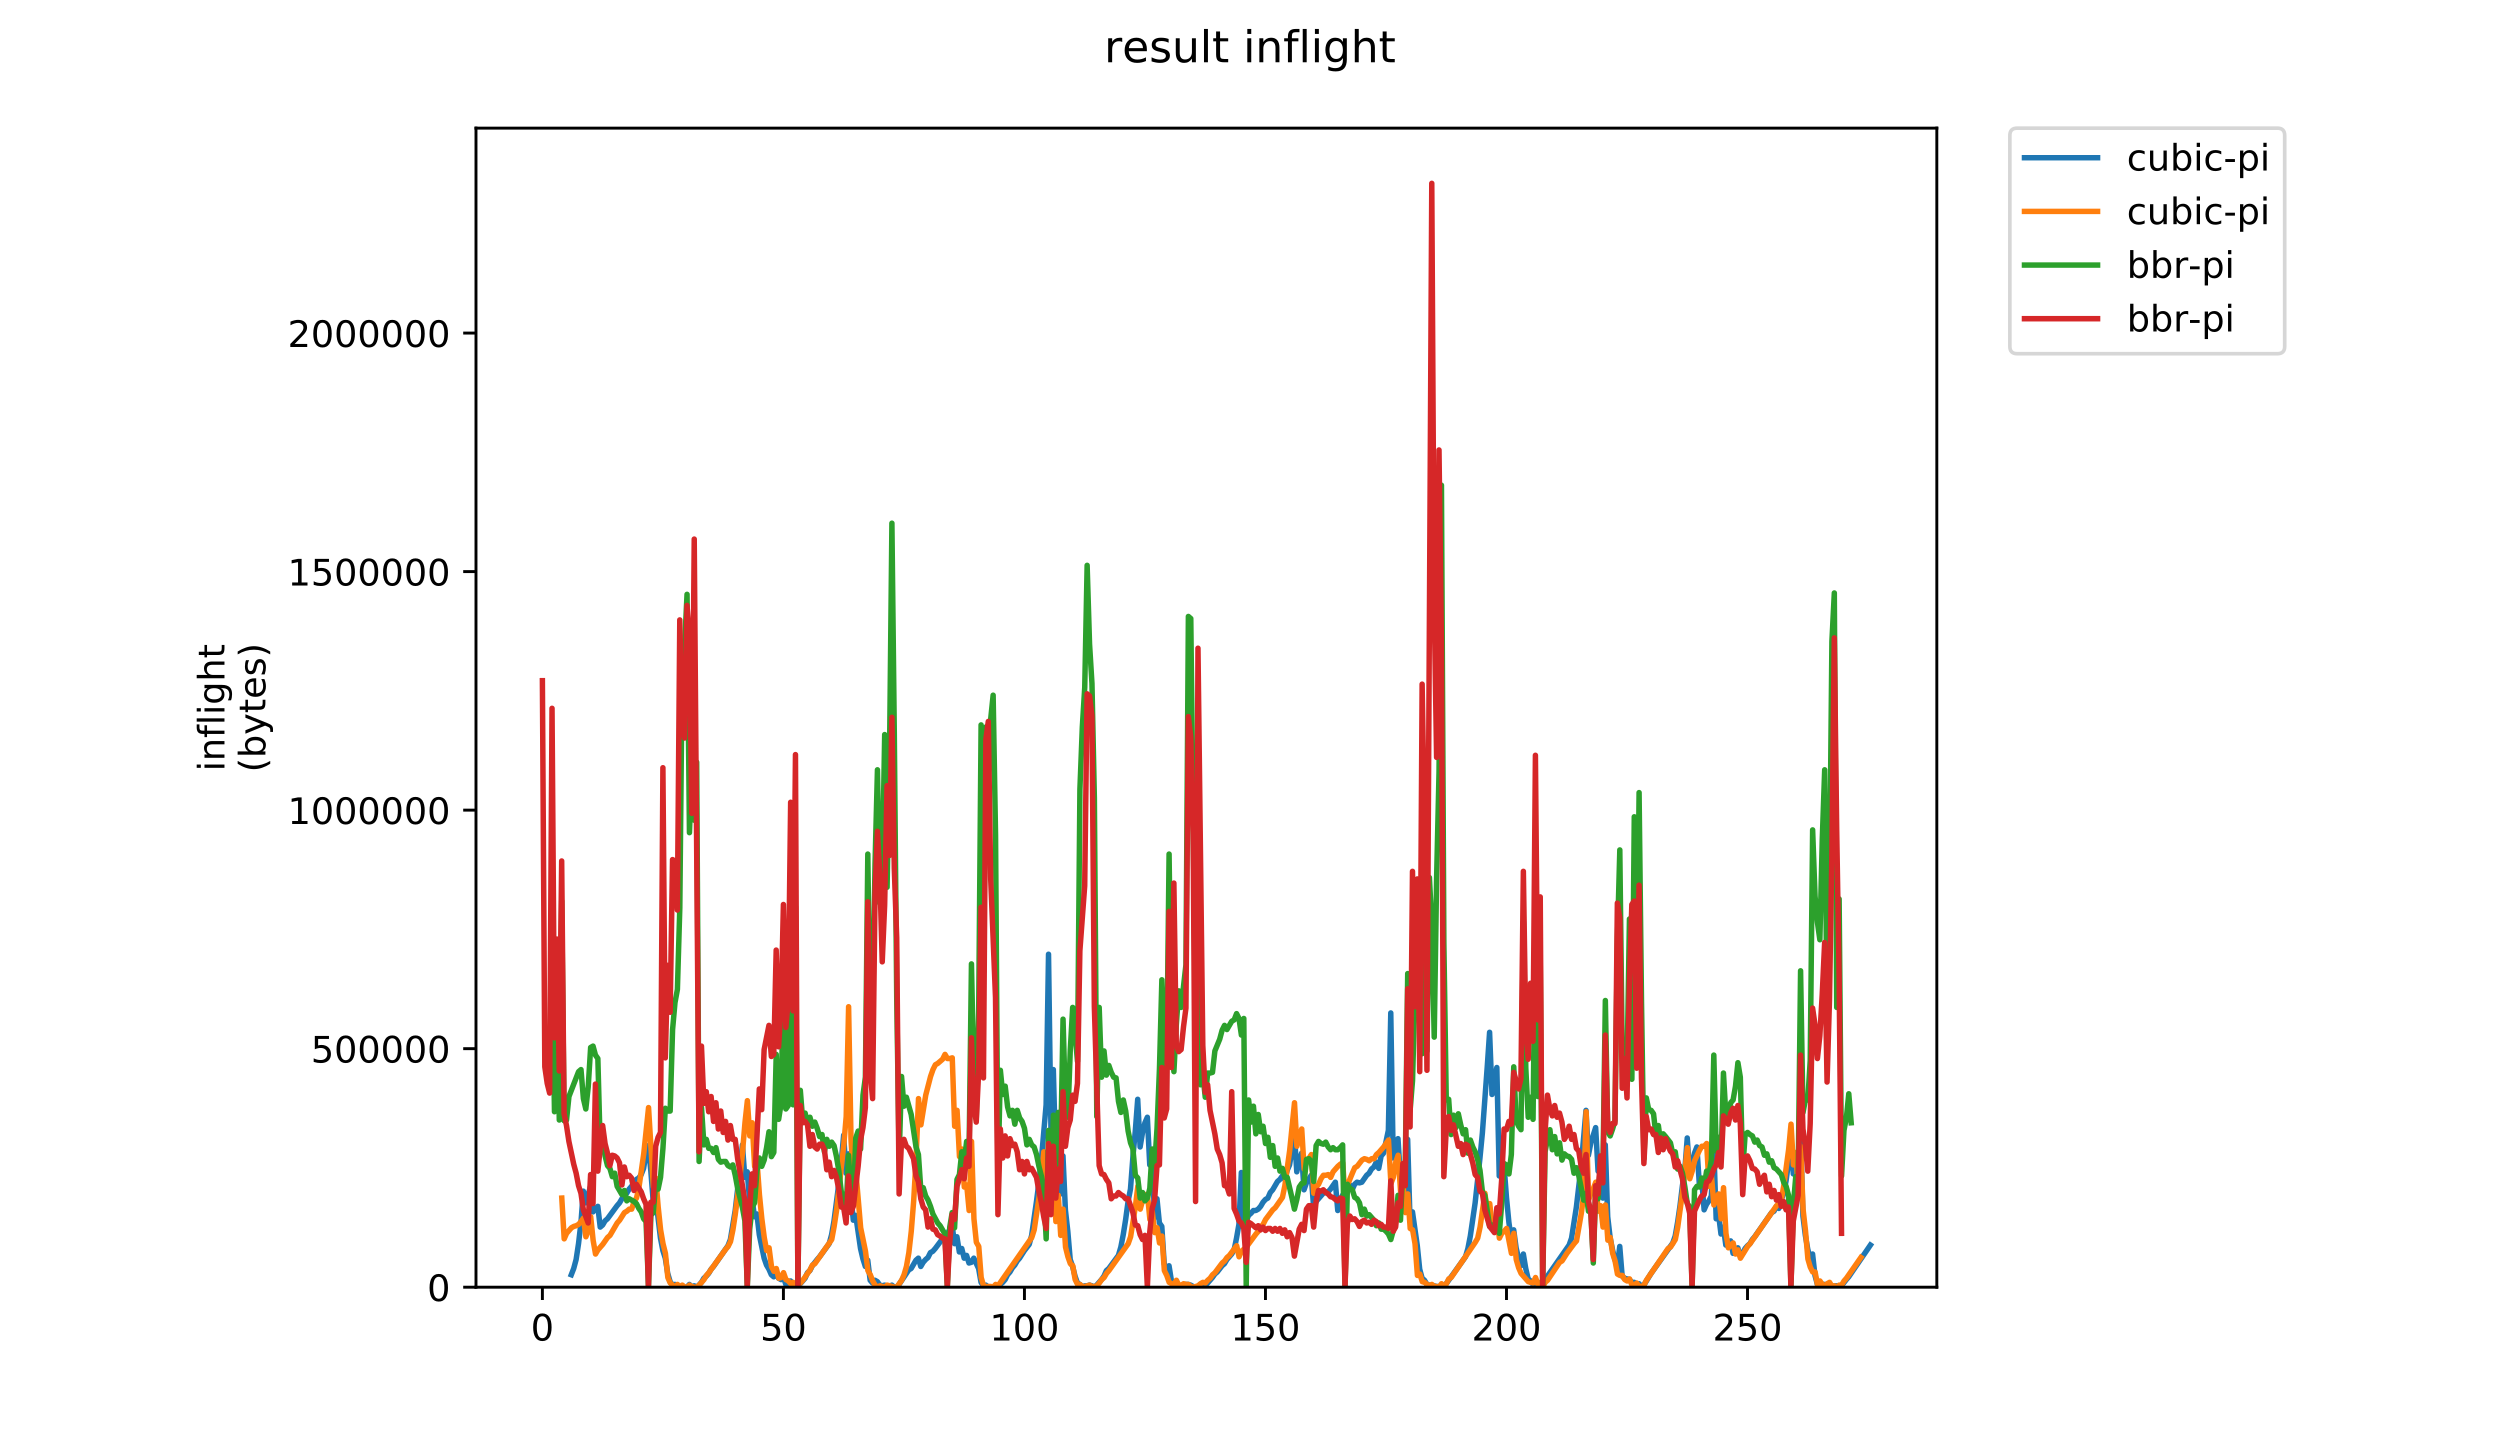 <?xml version="1.0" encoding="utf-8" standalone="no"?>
<!DOCTYPE svg PUBLIC "-//W3C//DTD SVG 1.1//EN"
  "http://www.w3.org/Graphics/SVG/1.1/DTD/svg11.dtd">
<!-- Created with matplotlib (https://matplotlib.org/) -->
<svg height="396pt" version="1.1" viewBox="0 0 684 396" width="684pt" xmlns="http://www.w3.org/2000/svg" xmlns:xlink="http://www.w3.org/1999/xlink">
 <defs>
  <style type="text/css">
*{stroke-linecap:butt;stroke-linejoin:round;}
  </style>
 </defs>
 <g id="figure_1">
  <g id="patch_1">
   <path d="M 0 396 
L 684 396 
L 684 0 
L 0 0 
z
" style="fill:#ffffff;"/>
  </g>
  <g id="axes_1">
   <g id="patch_2">
    <path d="M 130.23 352.174 
L 529.913 352.174 
L 529.913 35.062 
L 130.23 35.062 
z
" style="fill:#ffffff;"/>
   </g>
   <g id="matplotlib.axis_1">
    <g id="xtick_1">
     <g id="line2d_1">
      <defs>
       <path d="M 0 0 
L 0 3.5 
" id="m6e8b757acd" style="stroke:#000000;stroke-width:0.8;"/>
      </defs>
      <g>
       <use style="stroke:#000000;stroke-width:0.8;" x="148.398" xlink:href="#m6e8b757acd" y="352.174"/>
      </g>
     </g>
     <g id="text_1">
      <!-- 0 -->
      <defs>
       <path d="M 31.781 66.406 
Q 24.172 66.406 20.328 58.906 
Q 16.5 51.422 16.5 36.375 
Q 16.5 21.391 20.328 13.891 
Q 24.172 6.391 31.781 6.391 
Q 39.453 6.391 43.281 13.891 
Q 47.125 21.391 47.125 36.375 
Q 47.125 51.422 43.281 58.906 
Q 39.453 66.406 31.781 66.406 
z
M 31.781 74.219 
Q 44.047 74.219 50.516 64.516 
Q 56.984 54.828 56.984 36.375 
Q 56.984 17.969 50.516 8.266 
Q 44.047 -1.422 31.781 -1.422 
Q 19.531 -1.422 13.062 8.266 
Q 6.594 17.969 6.594 36.375 
Q 6.594 54.828 13.062 64.516 
Q 19.531 74.219 31.781 74.219 
z
" id="DejaVuSans-48"/>
      </defs>
      <g transform="translate(145.216 366.773)scale(0.1 -0.1)">
       <use xlink:href="#DejaVuSans-48"/>
      </g>
     </g>
    </g>
    <g id="xtick_2">
     <g id="line2d_2">
      <g>
       <use style="stroke:#000000;stroke-width:0.8;" x="214.342" xlink:href="#m6e8b757acd" y="352.174"/>
      </g>
     </g>
     <g id="text_2">
      <!-- 50 -->
      <defs>
       <path d="M 10.797 72.906 
L 49.516 72.906 
L 49.516 64.594 
L 19.828 64.594 
L 19.828 46.734 
Q 21.969 47.469 24.109 47.828 
Q 26.266 48.188 28.422 48.188 
Q 40.625 48.188 47.75 41.5 
Q 54.891 34.812 54.891 23.391 
Q 54.891 11.625 47.562 5.094 
Q 40.234 -1.422 26.906 -1.422 
Q 22.312 -1.422 17.547 -0.641 
Q 12.797 0.141 7.719 1.703 
L 7.719 11.625 
Q 12.109 9.234 16.797 8.062 
Q 21.484 6.891 26.703 6.891 
Q 35.156 6.891 40.078 11.328 
Q 45.016 15.766 45.016 23.391 
Q 45.016 31 40.078 35.438 
Q 35.156 39.891 26.703 39.891 
Q 22.75 39.891 18.812 39.016 
Q 14.891 38.141 10.797 36.281 
z
" id="DejaVuSans-53"/>
      </defs>
      <g transform="translate(207.98 366.773)scale(0.1 -0.1)">
       <use xlink:href="#DejaVuSans-53"/>
       <use x="63.623" xlink:href="#DejaVuSans-48"/>
      </g>
     </g>
    </g>
    <g id="xtick_3">
     <g id="line2d_3">
      <g>
       <use style="stroke:#000000;stroke-width:0.8;" x="280.287" xlink:href="#m6e8b757acd" y="352.174"/>
      </g>
     </g>
     <g id="text_3">
      <!-- 100 -->
      <defs>
       <path d="M 12.406 8.297 
L 28.516 8.297 
L 28.516 63.922 
L 10.984 60.406 
L 10.984 69.391 
L 28.422 72.906 
L 38.281 72.906 
L 38.281 8.297 
L 54.391 8.297 
L 54.391 0 
L 12.406 0 
z
" id="DejaVuSans-49"/>
      </defs>
      <g transform="translate(270.743 366.773)scale(0.1 -0.1)">
       <use xlink:href="#DejaVuSans-49"/>
       <use x="63.623" xlink:href="#DejaVuSans-48"/>
       <use x="127.246" xlink:href="#DejaVuSans-48"/>
      </g>
     </g>
    </g>
    <g id="xtick_4">
     <g id="line2d_4">
      <g>
       <use style="stroke:#000000;stroke-width:0.8;" x="346.231" xlink:href="#m6e8b757acd" y="352.174"/>
      </g>
     </g>
     <g id="text_4">
      <!-- 150 -->
      <g transform="translate(336.688 366.773)scale(0.1 -0.1)">
       <use xlink:href="#DejaVuSans-49"/>
       <use x="63.623" xlink:href="#DejaVuSans-53"/>
       <use x="127.246" xlink:href="#DejaVuSans-48"/>
      </g>
     </g>
    </g>
    <g id="xtick_5">
     <g id="line2d_5">
      <g>
       <use style="stroke:#000000;stroke-width:0.8;" x="412.176" xlink:href="#m6e8b757acd" y="352.174"/>
      </g>
     </g>
     <g id="text_5">
      <!-- 200 -->
      <defs>
       <path d="M 19.188 8.297 
L 53.609 8.297 
L 53.609 0 
L 7.328 0 
L 7.328 8.297 
Q 12.938 14.109 22.625 23.891 
Q 32.328 33.688 34.812 36.531 
Q 39.547 41.844 41.422 45.531 
Q 43.312 49.219 43.312 52.781 
Q 43.312 58.594 39.234 62.25 
Q 35.156 65.922 28.609 65.922 
Q 23.969 65.922 18.812 64.312 
Q 13.672 62.703 7.812 59.422 
L 7.812 69.391 
Q 13.766 71.781 18.938 73 
Q 24.125 74.219 28.422 74.219 
Q 39.75 74.219 46.484 68.547 
Q 53.219 62.891 53.219 53.422 
Q 53.219 48.922 51.531 44.891 
Q 49.859 40.875 45.406 35.406 
Q 44.188 33.984 37.641 27.219 
Q 31.109 20.453 19.188 8.297 
z
" id="DejaVuSans-50"/>
      </defs>
      <g transform="translate(402.632 366.773)scale(0.1 -0.1)">
       <use xlink:href="#DejaVuSans-50"/>
       <use x="63.623" xlink:href="#DejaVuSans-48"/>
       <use x="127.246" xlink:href="#DejaVuSans-48"/>
      </g>
     </g>
    </g>
    <g id="xtick_6">
     <g id="line2d_6">
      <g>
       <use style="stroke:#000000;stroke-width:0.8;" x="478.12" xlink:href="#m6e8b757acd" y="352.174"/>
      </g>
     </g>
     <g id="text_6">
      <!-- 250 -->
      <g transform="translate(468.577 366.773)scale(0.1 -0.1)">
       <use xlink:href="#DejaVuSans-50"/>
       <use x="63.623" xlink:href="#DejaVuSans-53"/>
       <use x="127.246" xlink:href="#DejaVuSans-48"/>
      </g>
     </g>
    </g>
   </g>
   <g id="matplotlib.axis_2">
    <g id="ytick_1">
     <g id="line2d_7">
      <defs>
       <path d="M 0 0 
L -3.5 0 
" id="m41d86caa4e" style="stroke:#000000;stroke-width:0.8;"/>
      </defs>
      <g>
       <use style="stroke:#000000;stroke-width:0.8;" x="130.23" xlink:href="#m41d86caa4e" y="352.174"/>
      </g>
     </g>
     <g id="text_7">
      <!-- 0 -->
      <g transform="translate(116.868 355.973)scale(0.1 -0.1)">
       <use xlink:href="#DejaVuSans-48"/>
      </g>
     </g>
    </g>
    <g id="ytick_2">
     <g id="line2d_8">
      <g>
       <use style="stroke:#000000;stroke-width:0.8;" x="130.23" xlink:href="#m41d86caa4e" y="286.914"/>
      </g>
     </g>
     <g id="text_8">
      <!-- 500000 -->
      <g transform="translate(85.055 290.713)scale(0.1 -0.1)">
       <use xlink:href="#DejaVuSans-53"/>
       <use x="63.623" xlink:href="#DejaVuSans-48"/>
       <use x="127.246" xlink:href="#DejaVuSans-48"/>
       <use x="190.869" xlink:href="#DejaVuSans-48"/>
       <use x="254.492" xlink:href="#DejaVuSans-48"/>
       <use x="318.115" xlink:href="#DejaVuSans-48"/>
      </g>
     </g>
    </g>
    <g id="ytick_3">
     <g id="line2d_9">
      <g>
       <use style="stroke:#000000;stroke-width:0.8;" x="130.23" xlink:href="#m41d86caa4e" y="221.654"/>
      </g>
     </g>
     <g id="text_9">
      <!-- 1000000 -->
      <g transform="translate(78.693 225.453)scale(0.1 -0.1)">
       <use xlink:href="#DejaVuSans-49"/>
       <use x="63.623" xlink:href="#DejaVuSans-48"/>
       <use x="127.246" xlink:href="#DejaVuSans-48"/>
       <use x="190.869" xlink:href="#DejaVuSans-48"/>
       <use x="254.492" xlink:href="#DejaVuSans-48"/>
       <use x="318.115" xlink:href="#DejaVuSans-48"/>
       <use x="381.738" xlink:href="#DejaVuSans-48"/>
      </g>
     </g>
    </g>
    <g id="ytick_4">
     <g id="line2d_10">
      <g>
       <use style="stroke:#000000;stroke-width:0.8;" x="130.23" xlink:href="#m41d86caa4e" y="156.394"/>
      </g>
     </g>
     <g id="text_10">
      <!-- 1500000 -->
      <g transform="translate(78.693 160.193)scale(0.1 -0.1)">
       <use xlink:href="#DejaVuSans-49"/>
       <use x="63.623" xlink:href="#DejaVuSans-53"/>
       <use x="127.246" xlink:href="#DejaVuSans-48"/>
       <use x="190.869" xlink:href="#DejaVuSans-48"/>
       <use x="254.492" xlink:href="#DejaVuSans-48"/>
       <use x="318.115" xlink:href="#DejaVuSans-48"/>
       <use x="381.738" xlink:href="#DejaVuSans-48"/>
      </g>
     </g>
    </g>
    <g id="ytick_5">
     <g id="line2d_11">
      <g>
       <use style="stroke:#000000;stroke-width:0.8;" x="130.23" xlink:href="#m41d86caa4e" y="91.134"/>
      </g>
     </g>
     <g id="text_11">
      <!-- 2000000 -->
      <g transform="translate(78.693 94.933)scale(0.1 -0.1)">
       <use xlink:href="#DejaVuSans-50"/>
       <use x="63.623" xlink:href="#DejaVuSans-48"/>
       <use x="127.246" xlink:href="#DejaVuSans-48"/>
       <use x="190.869" xlink:href="#DejaVuSans-48"/>
       <use x="254.492" xlink:href="#DejaVuSans-48"/>
       <use x="318.115" xlink:href="#DejaVuSans-48"/>
       <use x="381.738" xlink:href="#DejaVuSans-48"/>
      </g>
     </g>
    </g>
    <g id="text_12">
     <!-- inflight -->
     <defs>
      <path d="M 9.422 54.688 
L 18.406 54.688 
L 18.406 0 
L 9.422 0 
z
M 9.422 75.984 
L 18.406 75.984 
L 18.406 64.594 
L 9.422 64.594 
z
" id="DejaVuSans-105"/>
      <path d="M 54.891 33.016 
L 54.891 0 
L 45.906 0 
L 45.906 32.719 
Q 45.906 40.484 42.875 44.328 
Q 39.844 48.188 33.797 48.188 
Q 26.516 48.188 22.312 43.547 
Q 18.109 38.922 18.109 30.906 
L 18.109 0 
L 9.078 0 
L 9.078 54.688 
L 18.109 54.688 
L 18.109 46.188 
Q 21.344 51.125 25.703 53.562 
Q 30.078 56 35.797 56 
Q 45.219 56 50.047 50.172 
Q 54.891 44.344 54.891 33.016 
z
" id="DejaVuSans-110"/>
      <path d="M 37.109 75.984 
L 37.109 68.5 
L 28.516 68.5 
Q 23.688 68.5 21.797 66.547 
Q 19.922 64.594 19.922 59.516 
L 19.922 54.688 
L 34.719 54.688 
L 34.719 47.703 
L 19.922 47.703 
L 19.922 0 
L 10.891 0 
L 10.891 47.703 
L 2.297 47.703 
L 2.297 54.688 
L 10.891 54.688 
L 10.891 58.5 
Q 10.891 67.625 15.141 71.797 
Q 19.391 75.984 28.609 75.984 
z
" id="DejaVuSans-102"/>
      <path d="M 9.422 75.984 
L 18.406 75.984 
L 18.406 0 
L 9.422 0 
z
" id="DejaVuSans-108"/>
      <path d="M 45.406 27.984 
Q 45.406 37.75 41.375 43.109 
Q 37.359 48.484 30.078 48.484 
Q 22.859 48.484 18.828 43.109 
Q 14.797 37.75 14.797 27.984 
Q 14.797 18.266 18.828 12.891 
Q 22.859 7.516 30.078 7.516 
Q 37.359 7.516 41.375 12.891 
Q 45.406 18.266 45.406 27.984 
z
M 54.391 6.781 
Q 54.391 -7.172 48.188 -13.984 
Q 42 -20.797 29.203 -20.797 
Q 24.469 -20.797 20.266 -20.094 
Q 16.062 -19.391 12.109 -17.922 
L 12.109 -9.188 
Q 16.062 -11.328 19.922 -12.344 
Q 23.781 -13.375 27.781 -13.375 
Q 36.625 -13.375 41.016 -8.766 
Q 45.406 -4.156 45.406 5.172 
L 45.406 9.625 
Q 42.625 4.781 38.281 2.391 
Q 33.938 0 27.875 0 
Q 17.828 0 11.672 7.656 
Q 5.516 15.328 5.516 27.984 
Q 5.516 40.672 11.672 48.328 
Q 17.828 56 27.875 56 
Q 33.938 56 38.281 53.609 
Q 42.625 51.219 45.406 46.391 
L 45.406 54.688 
L 54.391 54.688 
z
" id="DejaVuSans-103"/>
      <path d="M 54.891 33.016 
L 54.891 0 
L 45.906 0 
L 45.906 32.719 
Q 45.906 40.484 42.875 44.328 
Q 39.844 48.188 33.797 48.188 
Q 26.516 48.188 22.312 43.547 
Q 18.109 38.922 18.109 30.906 
L 18.109 0 
L 9.078 0 
L 9.078 75.984 
L 18.109 75.984 
L 18.109 46.188 
Q 21.344 51.125 25.703 53.562 
Q 30.078 56 35.797 56 
Q 45.219 56 50.047 50.172 
Q 54.891 44.344 54.891 33.016 
z
" id="DejaVuSans-104"/>
      <path d="M 18.312 70.219 
L 18.312 54.688 
L 36.812 54.688 
L 36.812 47.703 
L 18.312 47.703 
L 18.312 18.016 
Q 18.312 11.328 20.141 9.422 
Q 21.969 7.516 27.594 7.516 
L 36.812 7.516 
L 36.812 0 
L 27.594 0 
Q 17.188 0 13.234 3.875 
Q 9.281 7.766 9.281 18.016 
L 9.281 47.703 
L 2.688 47.703 
L 2.688 54.688 
L 9.281 54.688 
L 9.281 70.219 
z
" id="DejaVuSans-116"/>
     </defs>
     <g transform="translate(61.415 211.018)rotate(-90)scale(0.1 -0.1)">
      <use xlink:href="#DejaVuSans-105"/>
      <use x="27.783" xlink:href="#DejaVuSans-110"/>
      <use x="91.162" xlink:href="#DejaVuSans-102"/>
      <use x="126.367" xlink:href="#DejaVuSans-108"/>
      <use x="154.15" xlink:href="#DejaVuSans-105"/>
      <use x="181.934" xlink:href="#DejaVuSans-103"/>
      <use x="245.41" xlink:href="#DejaVuSans-104"/>
      <use x="308.789" xlink:href="#DejaVuSans-116"/>
     </g>
     <!-- (bytes) -->
     <defs>
      <path d="M 31 75.875 
Q 24.469 64.656 21.281 53.656 
Q 18.109 42.672 18.109 31.391 
Q 18.109 20.125 21.312 9.062 
Q 24.516 -2 31 -13.188 
L 23.188 -13.188 
Q 15.875 -1.703 12.234 9.375 
Q 8.594 20.453 8.594 31.391 
Q 8.594 42.281 12.203 53.312 
Q 15.828 64.359 23.188 75.875 
z
" id="DejaVuSans-40"/>
      <path d="M 48.688 27.297 
Q 48.688 37.203 44.609 42.844 
Q 40.531 48.484 33.406 48.484 
Q 26.266 48.484 22.188 42.844 
Q 18.109 37.203 18.109 27.297 
Q 18.109 17.391 22.188 11.75 
Q 26.266 6.109 33.406 6.109 
Q 40.531 6.109 44.609 11.75 
Q 48.688 17.391 48.688 27.297 
z
M 18.109 46.391 
Q 20.953 51.266 25.266 53.625 
Q 29.594 56 35.594 56 
Q 45.562 56 51.781 48.094 
Q 58.016 40.188 58.016 27.297 
Q 58.016 14.406 51.781 6.484 
Q 45.562 -1.422 35.594 -1.422 
Q 29.594 -1.422 25.266 0.953 
Q 20.953 3.328 18.109 8.203 
L 18.109 0 
L 9.078 0 
L 9.078 75.984 
L 18.109 75.984 
z
" id="DejaVuSans-98"/>
      <path d="M 32.172 -5.078 
Q 28.375 -14.844 24.75 -17.812 
Q 21.141 -20.797 15.094 -20.797 
L 7.906 -20.797 
L 7.906 -13.281 
L 13.188 -13.281 
Q 16.891 -13.281 18.938 -11.516 
Q 21 -9.766 23.484 -3.219 
L 25.094 0.875 
L 2.984 54.688 
L 12.5 54.688 
L 29.594 11.922 
L 46.688 54.688 
L 56.203 54.688 
z
" id="DejaVuSans-121"/>
      <path d="M 56.203 29.594 
L 56.203 25.203 
L 14.891 25.203 
Q 15.484 15.922 20.484 11.062 
Q 25.484 6.203 34.422 6.203 
Q 39.594 6.203 44.453 7.469 
Q 49.312 8.734 54.109 11.281 
L 54.109 2.781 
Q 49.266 0.734 44.188 -0.344 
Q 39.109 -1.422 33.891 -1.422 
Q 20.797 -1.422 13.156 6.188 
Q 5.516 13.812 5.516 26.812 
Q 5.516 40.234 12.766 48.109 
Q 20.016 56 32.328 56 
Q 43.359 56 49.781 48.891 
Q 56.203 41.797 56.203 29.594 
z
M 47.219 32.234 
Q 47.125 39.594 43.094 43.984 
Q 39.062 48.391 32.422 48.391 
Q 24.906 48.391 20.391 44.141 
Q 15.875 39.891 15.188 32.172 
z
" id="DejaVuSans-101"/>
      <path d="M 44.281 53.078 
L 44.281 44.578 
Q 40.484 46.531 36.375 47.5 
Q 32.281 48.484 27.875 48.484 
Q 21.188 48.484 17.844 46.438 
Q 14.5 44.391 14.5 40.281 
Q 14.5 37.156 16.891 35.375 
Q 19.281 33.594 26.516 31.984 
L 29.594 31.297 
Q 39.156 29.25 43.188 25.516 
Q 47.219 21.781 47.219 15.094 
Q 47.219 7.469 41.188 3.016 
Q 35.156 -1.422 24.609 -1.422 
Q 20.219 -1.422 15.453 -0.562 
Q 10.688 0.297 5.422 2 
L 5.422 11.281 
Q 10.406 8.688 15.234 7.391 
Q 20.062 6.109 24.812 6.109 
Q 31.156 6.109 34.562 8.281 
Q 37.984 10.453 37.984 14.406 
Q 37.984 18.062 35.516 20.016 
Q 33.062 21.969 24.703 23.781 
L 21.578 24.516 
Q 13.234 26.266 9.516 29.906 
Q 5.812 33.547 5.812 39.891 
Q 5.812 47.609 11.281 51.797 
Q 16.75 56 26.812 56 
Q 31.781 56 36.172 55.266 
Q 40.578 54.547 44.281 53.078 
z
" id="DejaVuSans-115"/>
      <path d="M 8.016 75.875 
L 15.828 75.875 
Q 23.141 64.359 26.781 53.312 
Q 30.422 42.281 30.422 31.391 
Q 30.422 20.453 26.781 9.375 
Q 23.141 -1.703 15.828 -13.188 
L 8.016 -13.188 
Q 14.5 -2 17.703 9.062 
Q 20.906 20.125 20.906 31.391 
Q 20.906 42.672 17.703 53.656 
Q 14.5 64.656 8.016 75.875 
z
" id="DejaVuSans-41"/>
     </defs>
     <g transform="translate(72.613 211.295)rotate(-90)scale(0.1 -0.1)">
      <use xlink:href="#DejaVuSans-40"/>
      <use x="39.014" xlink:href="#DejaVuSans-98"/>
      <use x="102.49" xlink:href="#DejaVuSans-121"/>
      <use x="161.67" xlink:href="#DejaVuSans-116"/>
      <use x="200.879" xlink:href="#DejaVuSans-101"/>
      <use x="262.402" xlink:href="#DejaVuSans-115"/>
      <use x="314.502" xlink:href="#DejaVuSans-41"/>
     </g>
    </g>
   </g>
   <g id="line2d_12">
    <path clip-path="url(#pe0a6fe0c84)" d="M 156.304 348.772 
L 156.964 347.071 
L 157.623 344.614 
L 158.283 340.268 
L 158.942 334.598 
L 159.602 325.904 
L 160.261 329.117 
L 161.58 324.581 
L 162.239 331.574 
L 163.558 330.062 
L 164.218 335.732 
L 164.877 335.165 
L 165.537 334.031 
L 166.196 333.464 
L 168.834 329.873 
L 169.493 329.117 
L 170.153 327.983 
L 171.472 326.471 
L 172.131 325.337 
L 172.79 324.581 
L 174.109 322.691 
L 174.769 322.313 
L 175.428 321.368 
L 176.088 319.667 
L 176.747 315.509 
L 177.407 313.431 
L 178.066 320.423 
L 178.725 328.739 
L 179.385 327.605 
L 180.704 338.756 
L 181.363 342.158 
L 182.023 344.236 
L 182.682 348.394 
L 183.342 350.662 
L 184.001 351.607 
L 184.66 351.418 
L 185.979 352.174 
L 186.639 351.796 
L 187.298 352.174 
L 187.958 352.174 
L 188.617 351.418 
L 189.277 352.174 
L 189.936 351.796 
L 190.595 352.174 
L 191.255 351.607 
L 191.914 350.851 
L 192.574 349.717 
L 193.233 349.15 
L 193.893 348.394 
L 194.552 347.26 
L 195.212 346.504 
L 199.168 340.835 
L 199.828 339.134 
L 201.147 331.196 
L 202.466 319.667 
L 203.125 313.242 
L 203.784 322.124 
L 204.444 320.612 
L 205.103 328.739 
L 205.763 327.983 
L 206.422 332.897 
L 207.082 332.141 
L 207.741 337.811 
L 209.06 344.236 
L 209.719 346.126 
L 210.379 347.26 
L 211.038 348.772 
L 211.698 349.339 
L 212.357 348.016 
L 213.017 349.717 
L 213.676 350.095 
L 214.336 349.339 
L 214.995 351.418 
L 215.654 351.607 
L 216.314 350.473 
L 216.973 351.607 
L 217.633 351.607 
L 218.292 351.985 
L 220.271 349.717 
L 220.93 348.205 
L 221.589 347.638 
L 222.249 346.315 
L 223.568 344.614 
L 224.227 343.858 
L 226.865 340.268 
L 227.524 337.811 
L 228.184 334.031 
L 229.503 323.825 
L 230.162 317.966 
L 230.822 310.596 
L 231.481 320.99 
L 232.141 315.698 
L 232.8 326.849 
L 233.459 333.842 
L 234.119 332.519 
L 235.438 341.591 
L 236.097 344.425 
L 236.757 346.504 
L 237.416 344.803 
L 238.076 350.284 
L 238.735 351.04 
L 239.394 350.284 
L 240.054 350.662 
L 240.713 351.607 
L 241.373 351.796 
L 242.032 351.607 
L 242.692 351.985 
L 243.351 352.174 
L 244.011 351.607 
L 244.67 352.174 
L 245.329 352.174 
L 245.989 351.418 
L 248.627 347.449 
L 249.286 347.071 
L 250.605 344.803 
L 251.264 344.236 
L 251.924 346.504 
L 252.583 345.37 
L 253.243 344.614 
L 253.902 344.047 
L 254.562 342.725 
L 255.221 342.347 
L 255.881 341.591 
L 257.859 338.945 
L 258.518 338.189 
L 259.178 337.622 
L 260.497 335.165 
L 261.156 340.268 
L 261.816 338.378 
L 262.475 342.536 
L 263.135 341.591 
L 263.794 344.236 
L 264.453 343.48 
L 265.113 345.559 
L 265.772 345.37 
L 266.432 344.236 
L 267.751 347.071 
L 268.41 350.851 
L 269.07 351.796 
L 269.729 351.607 
L 270.388 352.174 
L 271.707 352.174 
L 272.367 351.985 
L 273.026 352.174 
L 273.686 351.418 
L 274.345 350.851 
L 275.005 350.095 
L 275.664 348.772 
L 276.323 348.016 
L 276.983 346.882 
L 277.642 346.126 
L 278.302 344.992 
L 278.961 344.236 
L 280.28 342.158 
L 281.599 340.457 
L 282.258 338 
L 283.577 328.739 
L 284.237 323.636 
L 284.896 317.588 
L 286.215 302.28 
L 286.875 261.079 
L 287.534 308.517 
L 288.193 292.641 
L 288.853 317.588 
L 289.512 313.431 
L 290.172 326.66 
L 290.831 316.265 
L 291.491 331.007 
L 292.15 336.866 
L 292.81 344.614 
L 293.469 346.504 
L 294.128 349.15 
L 294.788 351.04 
L 295.447 351.418 
L 296.107 352.174 
L 296.766 351.796 
L 297.426 351.796 
L 298.085 351.607 
L 298.745 351.796 
L 299.404 352.174 
L 300.063 351.607 
L 301.382 350.095 
L 302.042 349.15 
L 302.701 347.638 
L 303.361 347.071 
L 305.998 343.48 
L 306.658 341.213 
L 307.317 337.811 
L 307.977 333.653 
L 308.636 328.739 
L 309.296 325.337 
L 309.955 316.643 
L 310.615 309.462 
L 311.274 300.768 
L 311.934 313.809 
L 312.593 309.84 
L 313.252 307.194 
L 313.912 305.682 
L 314.571 318.722 
L 315.231 316.454 
L 315.89 333.086 
L 316.55 327.983 
L 317.209 334.598 
L 317.869 335.543 
L 318.528 345.748 
L 319.187 347.449 
L 319.847 346.315 
L 320.506 350.473 
L 321.166 350.662 
L 321.825 351.04 
L 322.485 351.796 
L 323.144 351.796 
L 323.804 351.985 
L 324.463 351.418 
L 325.122 351.418 
L 325.782 351.607 
L 326.441 351.985 
L 327.101 352.174 
L 327.76 351.985 
L 328.42 351.418 
L 329.079 351.796 
L 329.739 351.796 
L 331.717 349.528 
L 332.376 348.583 
L 333.036 348.016 
L 334.355 346.315 
L 335.014 345.748 
L 335.674 344.614 
L 336.992 343.102 
L 337.652 341.969 
L 338.311 338.756 
L 338.971 334.976 
L 339.63 320.801 
L 340.29 335.732 
L 341.609 332.519 
L 342.268 331.952 
L 342.927 331.196 
L 343.587 331.196 
L 344.246 330.818 
L 344.906 330.062 
L 345.565 328.928 
L 346.225 328.172 
L 346.884 327.794 
L 347.544 326.282 
L 348.203 325.526 
L 349.522 323.258 
L 350.181 322.691 
L 350.841 321.746 
L 351.5 322.691 
L 352.16 320.234 
L 352.819 318.722 
L 353.479 314.754 
L 354.138 310.029 
L 354.797 320.612 
L 355.457 317.588 
L 356.116 315.509 
L 356.776 325.526 
L 357.435 323.636 
L 358.754 321.557 
L 359.414 330.44 
L 360.073 328.739 
L 362.051 326.471 
L 362.711 326.093 
L 363.37 326.093 
L 364.03 325.337 
L 365.349 323.447 
L 366.008 331.196 
L 367.327 327.038 
L 367.986 326.093 
L 368.646 325.526 
L 369.305 324.203 
L 369.965 325.526 
L 370.624 324.014 
L 371.284 323.447 
L 371.943 323.636 
L 372.603 323.447 
L 373.921 321.557 
L 374.581 320.99 
L 375.24 319.856 
L 375.9 319.289 
L 376.559 317.966 
L 377.219 319.667 
L 377.878 316.265 
L 378.538 315.509 
L 379.856 309.273 
L 380.516 277.144 
L 381.175 316.832 
L 381.835 313.62 
L 382.494 311.541 
L 383.154 322.313 
L 383.813 320.612 
L 384.473 329.684 
L 385.132 311.73 
L 385.791 334.22 
L 386.451 331.574 
L 387.77 340.835 
L 388.429 347.26 
L 389.089 349.717 
L 389.748 350.284 
L 390.408 351.418 
L 391.067 351.607 
L 391.726 351.985 
L 392.386 351.796 
L 393.045 351.985 
L 393.705 351.985 
L 394.364 352.174 
L 395.024 351.607 
L 395.683 351.229 
L 400.959 343.858 
L 401.618 341.591 
L 402.278 338.189 
L 403.596 329.117 
L 404.915 316.832 
L 405.575 310.029 
L 406.894 292.074 
L 407.553 282.436 
L 408.213 299.445 
L 409.531 292.074 
L 410.191 321.746 
L 410.85 319.856 
L 411.51 318.911 
L 412.169 327.605 
L 412.829 334.409 
L 413.488 339.134 
L 414.148 336.488 
L 414.807 341.402 
L 415.466 344.236 
L 416.126 346.315 
L 416.785 343.102 
L 417.445 347.071 
L 418.104 349.906 
L 418.764 350.473 
L 419.423 351.418 
L 420.083 351.229 
L 420.742 351.796 
L 421.402 351.607 
L 422.061 351.607 
L 422.72 349.717 
L 423.38 349.15 
L 429.315 340.646 
L 429.974 338.756 
L 431.293 330.251 
L 432.612 318.911 
L 433.931 303.792 
L 434.59 316.076 
L 435.25 312.675 
L 436.569 308.517 
L 437.228 320.423 
L 437.888 318.155 
L 438.547 327.794 
L 439.207 313.242 
L 439.866 332.897 
L 440.525 338.567 
L 441.185 341.969 
L 441.844 344.614 
L 442.504 346.504 
L 443.163 341.024 
L 443.823 349.15 
L 444.482 349.717 
L 445.801 350.095 
L 446.46 350.851 
L 447.12 350.851 
L 447.779 351.418 
L 448.439 351.229 
L 449.098 351.985 
L 449.758 351.607 
L 451.736 348.394 
L 457.671 340.079 
L 458.33 338.189 
L 458.99 334.409 
L 459.649 329.873 
L 460.309 324.392 
L 460.968 320.045 
L 461.628 311.352 
L 462.287 320.99 
L 462.947 318.722 
L 463.606 315.509 
L 464.265 313.809 
L 464.925 323.825 
L 465.584 322.502 
L 466.244 331.007 
L 466.903 329.495 
L 467.563 328.55 
L 468.222 327.227 
L 468.882 313.431 
L 469.541 333.464 
L 470.2 332.33 
L 470.86 337.622 
L 471.519 335.732 
L 472.179 340.646 
L 473.498 339.512 
L 474.157 342.914 
L 474.817 341.78 
L 475.476 341.402 
L 476.135 343.669 
L 476.795 342.914 
L 477.454 341.591 
L 478.114 340.835 
L 478.773 340.268 
L 479.433 339.134 
L 480.092 338.378 
L 484.708 331.763 
L 485.368 331.385 
L 486.027 330.062 
L 486.687 330.629 
L 487.346 328.172 
L 488.006 326.66 
L 488.665 323.069 
L 489.324 318.155 
L 489.984 311.919 
L 490.643 321.179 
L 491.303 318.344 
L 491.962 327.227 
L 492.622 309.462 
L 493.281 332.708 
L 493.941 338 
L 494.6 341.78 
L 495.259 344.425 
L 495.919 343.102 
L 496.578 348.961 
L 497.238 351.418 
L 499.216 351.418 
L 499.876 352.174 
L 500.535 351.985 
L 501.194 352.174 
L 501.854 351.796 
L 502.513 351.796 
L 503.173 351.985 
L 503.832 351.796 
L 505.151 350.095 
L 505.811 349.339 
L 511.746 340.646 
L 511.746 340.646 
" style="fill:none;stroke:#1f77b4;stroke-linecap:square;stroke-width:1.5;"/>
   </g>
   <g id="line2d_13">
    <path clip-path="url(#pe0a6fe0c84)" d="M 153.703 327.794 
L 154.363 338.945 
L 155.022 337.433 
L 156.341 335.921 
L 157.001 335.543 
L 157.66 335.354 
L 158.32 334.976 
L 158.979 334.22 
L 159.638 333.275 
L 160.298 338.378 
L 160.957 336.677 
L 161.617 332.897 
L 162.276 339.323 
L 162.936 343.102 
L 163.595 341.969 
L 164.914 340.457 
L 166.233 338.567 
L 166.892 338 
L 168.871 334.598 
L 169.53 333.842 
L 170.849 331.763 
L 171.508 331.385 
L 172.168 330.818 
L 172.827 330.818 
L 173.487 328.739 
L 174.146 327.794 
L 174.806 324.959 
L 176.125 315.698 
L 177.444 303.036 
L 178.762 324.77 
L 179.422 322.313 
L 180.081 330.251 
L 180.741 336.488 
L 181.4 340.268 
L 182.06 342.914 
L 182.719 349.528 
L 183.379 351.04 
L 184.697 352.174 
L 185.357 351.418 
L 186.016 352.174 
L 186.676 351.607 
L 187.335 352.174 
L 187.995 352.174 
L 188.654 351.607 
L 189.314 351.985 
L 189.973 352.174 
L 190.632 352.174 
L 191.292 351.607 
L 192.611 350.095 
L 193.27 348.961 
L 193.93 348.205 
L 198.546 341.78 
L 199.205 341.024 
L 199.865 339.701 
L 200.524 336.488 
L 201.184 332.141 
L 202.502 321.746 
L 203.162 315.132 
L 203.821 307.194 
L 204.481 301.146 
L 205.14 310.785 
L 205.8 307.194 
L 206.459 319.1 
L 207.119 317.777 
L 207.778 326.849 
L 208.437 333.464 
L 209.097 338.567 
L 209.756 342.158 
L 210.416 341.402 
L 211.075 346.504 
L 211.735 347.827 
L 212.394 347.071 
L 213.054 349.717 
L 213.713 349.528 
L 214.372 348.205 
L 215.032 350.095 
L 215.691 350.473 
L 216.351 351.229 
L 217.01 350.851 
L 217.67 351.607 
L 218.329 351.607 
L 218.989 351.04 
L 219.648 350.284 
L 221.626 347.449 
L 222.286 346.126 
L 222.945 345.748 
L 227.561 339.134 
L 228.221 335.543 
L 228.88 331.196 
L 230.859 313.242 
L 231.518 305.493 
L 232.178 275.443 
L 232.837 311.73 
L 233.496 323.069 
L 234.156 320.423 
L 235.475 335.921 
L 236.794 342.347 
L 237.453 347.638 
L 238.113 348.772 
L 238.772 350.473 
L 239.431 351.607 
L 240.091 352.174 
L 240.75 351.796 
L 242.069 352.174 
L 242.729 351.607 
L 244.707 352.174 
L 245.366 352.174 
L 246.685 350.284 
L 247.345 348.772 
L 248.004 346.504 
L 248.664 342.725 
L 249.323 336.866 
L 249.983 328.55 
L 250.642 317.021 
L 251.301 300.579 
L 251.961 307.761 
L 253.28 299.634 
L 254.599 294.531 
L 255.258 292.641 
L 255.918 291.318 
L 256.577 290.94 
L 257.896 289.806 
L 258.555 288.483 
L 259.215 289.617 
L 259.874 289.617 
L 260.534 289.428 
L 261.193 308.139 
L 261.853 303.792 
L 262.512 316.454 
L 263.171 314.376 
L 263.831 324.77 
L 264.49 324.203 
L 265.15 331.196 
L 265.809 312.297 
L 266.469 333.464 
L 267.128 339.89 
L 267.788 341.024 
L 268.447 349.528 
L 269.106 351.796 
L 269.766 351.985 
L 271.085 351.985 
L 271.744 352.174 
L 272.404 351.418 
L 273.063 351.796 
L 282.295 338.567 
L 282.955 336.488 
L 284.274 327.605 
L 284.933 322.124 
L 285.593 315.132 
L 286.911 331.007 
L 287.571 329.117 
L 288.23 323.069 
L 288.89 334.22 
L 289.549 327.038 
L 290.209 338 
L 290.868 330.818 
L 291.528 341.213 
L 292.187 343.858 
L 292.847 345.748 
L 293.506 346.315 
L 294.165 350.095 
L 294.825 351.418 
L 295.484 351.418 
L 296.144 351.985 
L 296.803 351.985 
L 298.122 351.607 
L 298.782 351.985 
L 299.441 351.985 
L 300.1 351.796 
L 300.76 351.04 
L 301.419 350.095 
L 302.079 349.528 
L 302.738 348.394 
L 303.398 347.638 
L 308.673 340.268 
L 309.333 338.378 
L 310.652 330.062 
L 311.311 324.581 
L 311.97 330.818 
L 312.63 328.361 
L 313.289 326.849 
L 313.949 326.849 
L 314.608 333.653 
L 315.268 331.574 
L 315.927 337.244 
L 316.587 335.921 
L 317.246 340.079 
L 317.905 338.189 
L 318.565 347.638 
L 319.224 348.961 
L 319.884 350.851 
L 320.543 351.229 
L 321.203 351.418 
L 321.862 350.284 
L 322.522 351.607 
L 323.181 351.607 
L 323.84 351.229 
L 324.5 351.418 
L 325.159 351.418 
L 325.819 351.985 
L 326.478 352.174 
L 327.797 351.796 
L 328.457 351.229 
L 329.116 350.851 
L 329.775 351.04 
L 330.435 350.284 
L 331.094 349.717 
L 331.754 348.772 
L 332.413 348.205 
L 334.392 345.559 
L 335.051 344.992 
L 335.71 344.047 
L 336.37 343.48 
L 338.348 340.835 
L 339.008 343.858 
L 339.667 342.347 
L 340.986 341.213 
L 343.624 337.622 
L 344.283 336.866 
L 344.943 335.732 
L 345.602 334.976 
L 346.262 333.653 
L 348.24 331.007 
L 348.899 330.44 
L 350.878 327.605 
L 351.537 324.392 
L 352.856 314.754 
L 354.175 301.713 
L 354.834 313.62 
L 355.494 310.974 
L 356.153 308.895 
L 356.813 319.856 
L 357.472 317.966 
L 358.791 315.887 
L 359.451 326.471 
L 360.11 324.77 
L 360.769 324.014 
L 361.429 322.502 
L 362.088 321.557 
L 362.748 321.557 
L 363.407 321.368 
L 364.067 322.124 
L 364.726 320.612 
L 366.045 319.1 
L 366.704 318.533 
L 367.364 318.155 
L 368.023 327.605 
L 368.683 324.203 
L 370.002 320.99 
L 370.661 319.478 
L 371.321 319.1 
L 372.639 317.399 
L 373.299 317.021 
L 373.958 317.21 
L 374.618 317.588 
L 375.277 317.021 
L 375.937 317.021 
L 376.596 315.887 
L 377.256 315.32 
L 378.574 313.809 
L 379.893 311.919 
L 380.553 323.825 
L 381.212 322.124 
L 381.872 317.966 
L 382.531 316.076 
L 383.191 325.904 
L 383.85 323.825 
L 384.509 331.763 
L 385.169 326.66 
L 385.828 336.11 
L 386.488 336.488 
L 387.147 340.268 
L 387.807 348.961 
L 388.466 348.583 
L 389.126 350.662 
L 389.785 350.851 
L 390.444 351.418 
L 391.104 351.796 
L 391.763 351.418 
L 392.423 351.985 
L 393.082 351.985 
L 393.742 352.174 
L 394.401 351.229 
L 395.061 352.174 
L 395.72 351.229 
L 396.379 349.906 
L 397.039 349.528 
L 403.633 339.89 
L 404.293 338.756 
L 404.952 335.732 
L 406.271 326.471 
L 406.931 331.574 
L 407.59 329.306 
L 408.25 335.165 
L 409.568 333.275 
L 410.228 338.756 
L 410.887 337.433 
L 411.547 336.866 
L 412.206 336.11 
L 413.525 342.914 
L 414.185 337.433 
L 414.844 344.614 
L 415.503 346.882 
L 416.163 348.394 
L 418.141 350.662 
L 419.46 351.04 
L 420.12 349.528 
L 420.779 351.418 
L 421.438 350.851 
L 422.098 352.174 
L 422.757 350.851 
L 423.417 350.284 
L 426.714 345.37 
L 427.373 344.992 
L 428.692 342.914 
L 430.671 340.268 
L 431.33 339.512 
L 432.649 331.952 
L 433.308 326.849 
L 433.968 304.17 
L 434.627 328.361 
L 435.287 326.471 
L 435.946 325.148 
L 436.606 323.447 
L 437.265 331.385 
L 437.925 329.873 
L 438.584 335.732 
L 439.243 329.684 
L 439.903 339.323 
L 440.562 338.567 
L 441.222 342.914 
L 441.881 344.992 
L 442.541 348.583 
L 443.2 348.961 
L 443.86 348.961 
L 444.519 350.095 
L 445.178 350.473 
L 445.838 349.906 
L 446.497 351.607 
L 447.157 351.607 
L 447.816 351.04 
L 448.476 351.985 
L 449.135 351.985 
L 449.795 351.607 
L 450.454 350.284 
L 456.389 341.591 
L 457.048 341.213 
L 458.367 339.134 
L 459.027 335.732 
L 460.346 326.093 
L 461.665 313.998 
L 462.324 322.502 
L 462.984 320.423 
L 463.643 317.588 
L 464.962 314.754 
L 465.621 313.62 
L 466.281 313.62 
L 466.94 312.864 
L 467.6 324.581 
L 468.259 321.746 
L 468.919 329.684 
L 469.578 327.794 
L 470.237 326.66 
L 470.897 333.464 
L 471.556 324.959 
L 472.216 337.433 
L 472.875 341.402 
L 473.535 340.646 
L 474.194 340.079 
L 474.854 343.102 
L 475.513 341.969 
L 476.172 344.236 
L 478.151 341.024 
L 478.81 340.268 
L 486.064 329.873 
L 486.724 329.306 
L 487.383 328.172 
L 488.042 324.392 
L 489.361 314.565 
L 490.021 307.572 
L 490.68 318.722 
L 491.34 315.32 
L 491.999 325.337 
L 492.659 313.62 
L 493.318 330.818 
L 493.977 336.677 
L 494.637 344.425 
L 495.296 346.693 
L 495.956 348.016 
L 496.615 348.016 
L 497.275 351.607 
L 497.934 350.473 
L 498.594 351.418 
L 499.253 351.796 
L 499.912 351.229 
L 500.572 350.851 
L 501.231 351.985 
L 501.891 351.796 
L 502.55 352.174 
L 503.21 351.607 
L 503.869 351.607 
L 504.529 350.473 
L 505.188 349.717 
L 509.145 344.047 
L 509.145 344.047 
" style="fill:none;stroke:#ff7f0e;stroke-linecap:square;stroke-width:1.5;"/>
   </g>
   <g id="line2d_14">
    <path clip-path="url(#pe0a6fe0c84)" d="M 151.045 261.079 
L 151.704 304.17 
L 152.363 272.23 
L 153.023 306.438 
L 153.682 246.527 
L 154.342 306.627 
L 155.001 306.438 
L 155.661 300.012 
L 158.298 293.208 
L 158.958 292.641 
L 159.617 300.579 
L 160.277 303.414 
L 160.936 297.366 
L 161.596 286.594 
L 162.255 286.216 
L 162.915 288.672 
L 163.574 289.617 
L 164.233 314.187 
L 164.893 312.297 
L 165.552 316.265 
L 166.212 318.911 
L 166.871 319.667 
L 167.531 321.935 
L 168.19 320.99 
L 168.85 324.581 
L 170.168 326.849 
L 170.828 325.715 
L 171.487 328.55 
L 172.147 327.983 
L 173.466 328.739 
L 174.125 329.306 
L 174.785 330.629 
L 175.444 331.574 
L 176.104 333.464 
L 176.763 334.22 
L 177.422 351.985 
L 178.082 332.519 
L 178.741 331.763 
L 179.401 323.447 
L 180.06 325.337 
L 180.72 322.124 
L 181.379 314.187 
L 182.039 303.225 
L 182.698 303.981 
L 183.357 303.981 
L 184.017 281.68 
L 184.676 274.309 
L 185.336 270.718 
L 185.995 248.417 
L 186.655 180.946 
L 187.314 176.411 
L 187.974 162.614 
L 188.633 227.817 
L 189.292 210.24 
L 189.952 224.415 
L 190.611 208.539 
L 191.271 317.777 
L 191.93 303.036 
L 192.59 313.242 
L 193.249 311.73 
L 193.909 314.187 
L 194.568 314.187 
L 195.227 315.32 
L 195.887 313.998 
L 196.546 317.21 
L 197.206 317.966 
L 197.865 317.777 
L 198.525 317.777 
L 199.184 318.911 
L 199.844 319.289 
L 200.503 318.722 
L 201.162 321.557 
L 201.822 325.148 
L 203.141 330.44 
L 203.8 334.031 
L 204.46 351.985 
L 205.119 336.299 
L 205.779 330.251 
L 206.438 329.117 
L 207.097 320.423 
L 207.757 316.832 
L 208.416 319.1 
L 209.076 317.399 
L 209.735 313.998 
L 210.395 309.651 
L 211.054 316.454 
L 211.714 315.32 
L 212.373 288.483 
L 213.032 306.249 
L 213.692 302.091 
L 214.351 268.072 
L 215.011 303.414 
L 215.67 302.469 
L 216.33 270.907 
L 216.989 302.28 
L 217.649 248.039 
L 218.308 351.985 
L 218.967 298.311 
L 219.627 306.627 
L 220.286 304.548 
L 220.946 307.383 
L 221.605 305.682 
L 222.265 308.139 
L 222.924 307.005 
L 223.584 308.706 
L 224.243 310.974 
L 224.902 310.407 
L 225.562 315.132 
L 226.221 311.73 
L 226.881 313.62 
L 227.54 312.486 
L 228.2 313.431 
L 228.859 316.454 
L 229.519 320.423 
L 230.178 326.093 
L 230.838 327.605 
L 231.497 331.196 
L 232.156 316.076 
L 232.816 326.471 
L 233.475 328.928 
L 234.135 311.352 
L 234.794 309.462 
L 235.454 314.376 
L 236.113 299.634 
L 236.773 294.72 
L 237.432 233.675 
L 238.091 284.137 
L 238.751 278.089 
L 239.41 236.321 
L 240.07 210.618 
L 240.729 247.094 
L 241.389 239.534 
L 242.048 200.98 
L 242.708 242.747 
L 243.367 207.027 
L 244.026 143.148 
L 244.686 201.169 
L 245.345 273.175 
L 246.005 316.643 
L 246.664 294.531 
L 247.324 302.658 
L 247.983 300.201 
L 249.302 304.926 
L 250.621 313.809 
L 251.28 315.887 
L 251.94 325.526 
L 252.599 324.959 
L 253.259 327.227 
L 253.918 328.361 
L 254.578 330.062 
L 255.237 332.141 
L 256.556 334.598 
L 257.215 335.354 
L 258.534 337.622 
L 259.194 351.985 
L 259.853 335.732 
L 260.513 331.763 
L 261.172 335.921 
L 261.831 322.691 
L 262.491 321.368 
L 263.15 315.132 
L 263.81 317.777 
L 264.469 312.297 
L 265.129 316.076 
L 265.788 263.725 
L 266.448 295.287 
L 267.107 305.871 
L 267.766 276.766 
L 268.426 198.334 
L 269.085 265.804 
L 269.745 198.901 
L 270.404 215.343 
L 271.064 196.633 
L 271.723 190.207 
L 272.383 228.573 
L 273.042 322.313 
L 273.701 292.83 
L 274.361 299.445 
L 275.02 297.177 
L 275.68 302.847 
L 276.339 305.304 
L 276.999 303.792 
L 277.658 307.572 
L 278.318 303.792 
L 278.977 305.871 
L 279.636 306.816 
L 280.296 308.706 
L 280.955 313.242 
L 281.615 311.73 
L 282.274 313.242 
L 282.934 313.809 
L 283.593 315.887 
L 284.253 319.1 
L 284.912 321.746 
L 285.572 325.904 
L 286.231 338.945 
L 286.89 309.273 
L 287.55 326.66 
L 288.209 305.115 
L 288.869 320.99 
L 289.528 304.359 
L 290.188 315.32 
L 290.847 278.845 
L 291.507 302.091 
L 292.166 305.682 
L 292.825 287.35 
L 293.485 275.632 
L 294.804 290.373 
L 295.463 215.91 
L 296.123 198.901 
L 296.782 188.128 
L 297.442 154.676 
L 298.101 176.222 
L 298.76 186.994 
L 299.42 218.367 
L 300.079 305.493 
L 300.739 275.632 
L 301.398 294.72 
L 302.058 287.538 
L 302.717 294.153 
L 303.377 291.507 
L 304.036 293.397 
L 304.695 294.72 
L 305.355 294.909 
L 306.014 301.335 
L 306.674 304.359 
L 307.333 300.957 
L 307.993 303.981 
L 308.652 309.462 
L 309.312 312.675 
L 309.971 314.376 
L 310.63 321.557 
L 311.29 322.313 
L 311.949 327.794 
L 312.609 326.282 
L 313.268 328.55 
L 313.928 327.794 
L 314.587 325.148 
L 315.247 314.376 
L 315.906 318.911 
L 316.565 308.706 
L 317.225 292.452 
L 317.884 268.072 
L 318.544 291.885 
L 319.203 291.885 
L 319.863 233.675 
L 320.522 284.326 
L 321.182 293.208 
L 321.841 280.357 
L 322.5 271.096 
L 323.16 275.632 
L 324.479 263.914 
L 325.138 168.662 
L 325.798 169.229 
L 327.117 281.869 
L 327.776 261.457 
L 328.435 296.799 
L 329.095 293.775 
L 329.754 300.201 
L 330.414 293.586 
L 331.073 293.586 
L 331.733 293.397 
L 332.392 287.538 
L 333.711 284.326 
L 334.37 281.869 
L 335.03 280.546 
L 335.689 281.68 
L 337.008 279.412 
L 337.668 279.034 
L 338.327 277.333 
L 338.987 278.656 
L 339.646 283.192 
L 340.306 278.656 
L 340.965 351.985 
L 341.624 300.957 
L 342.284 307.005 
L 342.943 302.658 
L 343.603 310.218 
L 344.262 304.926 
L 344.922 309.651 
L 345.581 308.139 
L 346.241 312.864 
L 346.9 311.163 
L 347.559 316.643 
L 348.219 313.431 
L 348.878 319.1 
L 349.538 316.832 
L 350.197 320.423 
L 350.857 319.667 
L 351.516 322.124 
L 352.176 322.124 
L 353.494 327.794 
L 354.154 330.818 
L 354.813 328.172 
L 355.473 324.77 
L 356.132 323.825 
L 356.792 323.636 
L 357.451 317.21 
L 358.111 317.021 
L 358.77 317.777 
L 359.429 323.258 
L 360.089 313.431 
L 360.748 312.297 
L 361.408 312.864 
L 362.067 313.053 
L 362.727 312.486 
L 363.386 313.809 
L 364.046 314.565 
L 364.705 313.998 
L 365.364 314.565 
L 366.024 314.565 
L 366.683 313.998 
L 367.343 313.242 
L 368.002 351.985 
L 368.662 324.014 
L 369.321 325.148 
L 369.981 325.526 
L 370.64 327.605 
L 371.299 327.983 
L 371.959 329.117 
L 372.618 332.33 
L 373.278 330.818 
L 373.937 332.708 
L 374.597 332.33 
L 375.916 333.842 
L 376.575 335.354 
L 377.234 334.598 
L 377.894 336.299 
L 378.553 336.299 
L 379.213 336.866 
L 379.872 337.622 
L 380.532 339.134 
L 381.191 336.677 
L 381.851 333.653 
L 382.51 327.038 
L 383.169 333.842 
L 383.829 319.289 
L 384.488 318.533 
L 385.148 266.371 
L 385.807 303.792 
L 386.467 295.665 
L 387.786 247.85 
L 388.445 280.546 
L 389.104 288.294 
L 389.764 218.934 
L 390.423 287.538 
L 391.083 240.101 
L 391.742 252.953 
L 392.402 283.759 
L 393.061 240.101 
L 393.721 211.185 
L 394.38 132.753 
L 395.039 257.867 
L 395.699 300.957 
L 396.358 300.768 
L 397.018 310.407 
L 397.677 305.115 
L 398.337 308.517 
L 398.996 304.737 
L 399.656 307.761 
L 400.315 310.218 
L 400.975 309.084 
L 401.634 315.509 
L 402.293 311.919 
L 402.953 313.809 
L 403.612 315.132 
L 404.272 317.21 
L 404.931 320.234 
L 405.591 326.093 
L 406.25 327.038 
L 407.569 335.543 
L 408.228 335.165 
L 408.888 336.299 
L 409.547 332.519 
L 410.207 337.433 
L 410.866 329.306 
L 411.526 318.344 
L 412.185 318.722 
L 412.845 321.179 
L 413.504 315.887 
L 414.163 291.885 
L 414.823 306.627 
L 415.482 308.139 
L 416.142 309.084 
L 416.801 252.197 
L 417.461 292.263 
L 418.12 305.682 
L 418.78 300.201 
L 419.439 306.249 
L 420.098 248.417 
L 420.758 300.012 
L 421.417 263.536 
L 422.077 351.985 
L 422.736 315.132 
L 423.396 311.541 
L 424.055 309.084 
L 424.715 314.565 
L 425.374 310.974 
L 426.033 315.698 
L 426.693 312.675 
L 427.352 317.399 
L 428.012 315.698 
L 428.671 316.265 
L 429.331 316.454 
L 429.99 317.21 
L 430.65 320.99 
L 431.309 319.478 
L 431.968 321.746 
L 433.287 328.361 
L 433.947 326.471 
L 434.606 331.385 
L 435.266 331.574 
L 435.925 345.559 
L 436.585 325.148 
L 437.244 327.983 
L 437.903 318.533 
L 438.563 319.856 
L 439.222 273.742 
L 439.882 309.651 
L 440.541 310.785 
L 441.201 308.895 
L 441.86 306.627 
L 442.52 256.922 
L 443.179 232.541 
L 443.838 287.727 
L 444.498 284.704 
L 445.157 292.263 
L 445.817 251.441 
L 446.476 295.287 
L 447.136 223.47 
L 447.795 279.979 
L 448.455 216.855 
L 449.114 274.12 
L 449.773 317.021 
L 450.433 300.39 
L 451.092 303.603 
L 451.752 303.792 
L 452.411 304.737 
L 453.071 310.785 
L 453.73 307.95 
L 454.39 312.864 
L 455.049 310.218 
L 455.709 310.974 
L 457.027 312.675 
L 457.687 315.698 
L 458.346 315.132 
L 459.006 319.856 
L 459.665 319.1 
L 460.325 320.99 
L 460.984 324.77 
L 461.644 329.306 
L 462.303 330.251 
L 462.962 351.985 
L 463.622 325.526 
L 464.281 324.581 
L 464.941 324.77 
L 465.6 322.313 
L 466.26 324.581 
L 466.919 320.423 
L 467.579 321.368 
L 468.238 317.21 
L 468.897 288.672 
L 469.557 314.943 
L 470.216 311.163 
L 470.876 317.399 
L 471.535 293.586 
L 472.195 305.115 
L 472.854 304.926 
L 473.514 301.713 
L 474.173 300.957 
L 474.832 297.177 
L 475.492 290.751 
L 476.151 294.72 
L 476.811 320.045 
L 477.47 310.407 
L 478.13 309.84 
L 478.789 310.407 
L 479.449 310.785 
L 480.108 312.486 
L 480.767 311.919 
L 481.427 313.431 
L 482.086 313.809 
L 482.746 316.076 
L 483.405 315.698 
L 484.065 317.966 
L 484.724 317.588 
L 485.384 319.478 
L 486.043 319.856 
L 487.362 321.368 
L 488.021 323.447 
L 488.681 324.581 
L 489.34 327.038 
L 490 351.985 
L 490.659 329.684 
L 491.319 321.935 
L 491.978 321.746 
L 492.637 265.615 
L 493.297 304.359 
L 493.956 300.957 
L 494.616 300.957 
L 495.275 290.184 
L 495.935 227.061 
L 496.594 245.204 
L 497.254 252.386 
L 497.913 257.111 
L 498.572 229.707 
L 499.232 210.618 
L 499.891 279.601 
L 500.551 243.125 
L 501.21 175.466 
L 501.87 162.236 
L 502.529 275.632 
L 503.189 245.96 
L 503.848 321.746 
L 504.507 309.273 
L 505.167 305.871 
L 505.826 299.256 
L 506.486 307.194 
L 506.486 307.194 
" style="fill:none;stroke:#2ca02c;stroke-linecap:square;stroke-width:1.5;"/>
   </g>
   <g id="line2d_15">
    <path clip-path="url(#pe0a6fe0c84)" d="M 148.398 186.238 
L 149.057 291.885 
L 149.716 296.421 
L 150.376 299.067 
L 151.035 193.798 
L 151.695 283.948 
L 152.354 256.922 
L 153.014 293.019 
L 153.673 235.565 
L 154.333 304.737 
L 154.992 307.95 
L 155.651 312.297 
L 156.97 318.533 
L 157.63 320.99 
L 158.289 324.392 
L 158.949 326.471 
L 159.608 331.007 
L 160.927 334.598 
L 161.586 321.368 
L 162.246 329.306 
L 162.905 296.61 
L 163.565 320.423 
L 164.884 307.95 
L 165.543 312.864 
L 166.203 315.509 
L 166.862 318.911 
L 167.521 316.076 
L 168.181 316.265 
L 168.84 316.832 
L 169.5 318.155 
L 170.159 324.203 
L 170.819 319.289 
L 171.478 321.935 
L 172.138 321.557 
L 172.797 322.313 
L 173.456 325.715 
L 174.116 324.014 
L 175.435 326.093 
L 176.094 327.983 
L 176.754 329.495 
L 177.413 352.174 
L 178.073 328.928 
L 178.732 328.928 
L 179.392 313.62 
L 180.051 311.163 
L 180.71 309.84 
L 181.37 210.051 
L 182.029 289.428 
L 182.689 264.103 
L 183.348 276.955 
L 184.008 235.187 
L 184.667 235.565 
L 185.327 248.984 
L 185.986 169.607 
L 186.645 198.901 
L 187.305 201.925 
L 187.964 165.638 
L 188.624 173.765 
L 189.283 222.525 
L 189.943 147.495 
L 191.262 315.132 
L 191.921 286.216 
L 192.58 301.902 
L 193.24 298.689 
L 193.899 304.17 
L 194.559 300.012 
L 195.218 306.816 
L 195.878 301.713 
L 196.537 308.895 
L 197.197 303.981 
L 197.856 309.84 
L 198.515 306.816 
L 199.175 311.919 
L 199.834 307.95 
L 200.494 311.73 
L 201.153 311.73 
L 201.813 317.021 
L 203.132 324.392 
L 203.791 328.55 
L 204.45 352.174 
L 205.11 330.251 
L 205.769 321.179 
L 206.429 324.392 
L 207.748 297.933 
L 208.407 303.603 
L 209.067 287.161 
L 210.385 280.546 
L 211.045 289.05 
L 211.704 288.483 
L 212.364 259.945 
L 213.023 286.405 
L 213.683 275.821 
L 214.342 247.472 
L 215.002 281.113 
L 215.661 273.553 
L 216.32 219.501 
L 216.98 276.577 
L 217.639 206.46 
L 218.299 351.985 
L 218.958 302.469 
L 219.618 307.194 
L 220.277 306.816 
L 220.937 307.761 
L 221.596 313.62 
L 222.255 310.407 
L 222.915 313.809 
L 223.574 314.376 
L 224.234 313.053 
L 224.893 313.053 
L 225.553 314.565 
L 226.212 320.045 
L 226.872 317.966 
L 227.531 321.935 
L 228.19 320.234 
L 228.85 322.124 
L 229.509 325.526 
L 230.169 330.251 
L 230.828 330.44 
L 231.488 334.598 
L 232.147 321.746 
L 232.807 331.763 
L 233.466 330.062 
L 234.785 319.1 
L 235.444 311.919 
L 236.104 308.517 
L 236.763 303.036 
L 237.423 246.716 
L 238.082 293.397 
L 238.742 300.579 
L 239.401 245.015 
L 240.061 227.439 
L 240.72 239.534 
L 241.379 263.158 
L 242.039 247.661 
L 242.698 214.965 
L 243.358 234.053 
L 244.017 196.255 
L 244.677 237.644 
L 245.336 256.544 
L 245.996 326.66 
L 246.655 312.108 
L 247.314 311.73 
L 247.974 313.62 
L 248.633 314.187 
L 249.952 317.021 
L 250.612 321.746 
L 251.271 323.258 
L 251.931 327.983 
L 252.59 330.251 
L 253.249 331.007 
L 253.909 335.732 
L 254.568 333.464 
L 255.228 336.299 
L 255.887 336.488 
L 256.547 337.811 
L 257.206 338.189 
L 257.866 338.756 
L 258.525 338.945 
L 259.184 351.985 
L 259.844 339.89 
L 260.503 332.33 
L 261.163 333.653 
L 261.822 324.581 
L 262.482 322.502 
L 263.141 320.045 
L 263.801 322.502 
L 264.46 316.832 
L 265.119 319.1 
L 265.779 283.948 
L 266.438 302.28 
L 267.098 307.005 
L 267.757 293.208 
L 268.417 248.228 
L 269.076 294.909 
L 269.736 202.303 
L 270.395 197.389 
L 271.054 240.479 
L 272.373 272.986 
L 273.033 332.33 
L 273.692 308.895 
L 274.352 316.832 
L 275.011 310.785 
L 275.671 316.265 
L 276.33 311.541 
L 276.989 313.431 
L 277.649 313.053 
L 278.308 315.132 
L 278.968 320.045 
L 279.627 317.777 
L 280.287 321.179 
L 280.946 317.777 
L 281.606 320.045 
L 282.265 319.667 
L 283.584 322.124 
L 284.243 325.904 
L 284.903 328.928 
L 285.562 332.897 
L 286.222 336.11 
L 286.881 312.864 
L 287.541 332.33 
L 288.2 313.62 
L 288.86 327.794 
L 289.519 319.856 
L 290.178 323.258 
L 290.838 298.689 
L 291.497 313.62 
L 292.157 308.517 
L 292.816 306.438 
L 293.476 299.634 
L 294.135 301.335 
L 294.795 296.421 
L 295.454 260.134 
L 296.773 242.369 
L 297.432 189.829 
L 298.092 190.396 
L 298.751 195.877 
L 299.411 275.443 
L 300.73 318.911 
L 301.389 321.179 
L 302.048 321.368 
L 302.708 322.691 
L 303.367 323.636 
L 304.027 327.983 
L 304.686 327.227 
L 305.346 327.227 
L 306.005 326.282 
L 306.665 326.849 
L 307.324 327.227 
L 307.983 327.983 
L 308.643 327.983 
L 309.962 331.763 
L 310.621 335.165 
L 311.281 335.354 
L 311.94 337.811 
L 312.6 339.134 
L 313.259 338 
L 313.918 352.174 
L 314.578 337.055 
L 315.237 330.629 
L 315.897 328.361 
L 316.556 318.911 
L 317.216 318.722 
L 317.875 292.074 
L 318.535 305.871 
L 319.194 303.414 
L 319.853 249.362 
L 320.513 292.074 
L 321.172 241.613 
L 321.832 286.027 
L 322.491 287.727 
L 323.151 287.161 
L 323.81 280.924 
L 324.47 275.821 
L 325.129 196.066 
L 325.788 201.736 
L 326.448 228.006 
L 327.107 328.739 
L 327.767 177.355 
L 329.086 286.027 
L 329.745 298.878 
L 330.405 296.799 
L 331.064 303.792 
L 332.383 310.218 
L 333.042 314.376 
L 333.702 315.887 
L 334.361 318.155 
L 335.021 324.392 
L 335.68 324.581 
L 336.34 326.66 
L 336.999 298.689 
L 337.658 330.629 
L 338.318 332.141 
L 338.977 334.031 
L 339.637 334.598 
L 340.296 336.11 
L 340.956 345.37 
L 341.615 334.409 
L 342.275 334.787 
L 343.593 335.921 
L 344.253 335.354 
L 344.912 336.488 
L 345.572 335.732 
L 346.231 336.677 
L 346.891 336.11 
L 347.55 336.11 
L 348.21 336.866 
L 348.869 336.11 
L 349.529 336.866 
L 350.188 336.11 
L 350.847 337.433 
L 351.507 336.488 
L 352.166 338.378 
L 352.826 337.244 
L 353.485 338.567 
L 354.145 343.669 
L 355.464 336.299 
L 356.123 334.976 
L 356.782 336.677 
L 357.442 330.818 
L 358.101 329.873 
L 358.761 329.873 
L 359.42 335.732 
L 360.08 328.739 
L 360.739 325.715 
L 361.399 325.904 
L 362.058 325.526 
L 362.717 326.282 
L 363.377 326.66 
L 364.036 327.416 
L 364.696 327.605 
L 365.355 328.172 
L 366.015 328.55 
L 366.674 327.794 
L 367.334 327.983 
L 367.993 351.985 
L 368.652 334.598 
L 369.312 332.708 
L 369.971 333.653 
L 370.631 333.464 
L 371.29 334.22 
L 371.95 335.543 
L 372.609 334.22 
L 373.269 333.842 
L 373.928 334.598 
L 374.587 334.409 
L 375.247 334.976 
L 375.906 333.842 
L 376.566 334.22 
L 377.225 335.354 
L 377.885 334.976 
L 378.544 335.732 
L 379.204 335.732 
L 379.863 336.11 
L 380.522 323.069 
L 381.182 336.866 
L 381.841 335.732 
L 382.501 329.117 
L 383.16 330.062 
L 383.82 318.344 
L 384.479 324.392 
L 385.139 270.529 
L 385.798 308.328 
L 386.457 238.4 
L 387.117 275.443 
L 387.776 240.479 
L 388.436 293.208 
L 389.095 187.183 
L 389.755 226.494 
L 390.414 292.83 
L 391.733 50.163 
L 392.392 165.26 
L 393.052 207.216 
L 393.711 123.114 
L 394.371 175.466 
L 395.03 321.935 
L 395.69 309.084 
L 396.349 305.493 
L 397.009 309.273 
L 397.668 307.761 
L 398.987 313.62 
L 399.646 312.864 
L 400.306 315.887 
L 400.965 313.053 
L 401.625 313.431 
L 402.944 318.155 
L 403.603 321.368 
L 404.263 322.124 
L 404.922 325.904 
L 405.581 326.471 
L 406.241 331.007 
L 407.56 335.543 
L 408.879 337.244 
L 409.538 330.44 
L 410.198 332.141 
L 410.857 322.691 
L 411.516 308.895 
L 412.176 309.084 
L 412.835 306.816 
L 413.495 307.572 
L 414.154 293.397 
L 415.473 297.933 
L 416.133 295.098 
L 416.792 238.4 
L 417.451 282.058 
L 418.111 289.806 
L 418.77 269.017 
L 419.43 284.893 
L 420.089 206.649 
L 420.749 279.034 
L 421.408 245.393 
L 422.068 352.174 
L 422.727 309.84 
L 423.386 299.634 
L 424.046 303.414 
L 424.705 305.304 
L 425.365 302.469 
L 426.024 305.682 
L 426.684 304.548 
L 427.343 307.005 
L 428.003 311.73 
L 428.662 310.596 
L 429.321 308.139 
L 429.981 311.73 
L 430.64 310.407 
L 431.3 314.187 
L 431.959 314.943 
L 432.619 319.289 
L 433.278 320.99 
L 433.938 315.887 
L 434.597 328.55 
L 435.256 331.574 
L 435.916 344.614 
L 436.575 324.392 
L 437.235 326.66 
L 437.894 316.265 
L 438.554 323.636 
L 439.213 283.192 
L 439.873 307.572 
L 440.532 309.84 
L 441.191 307.383 
L 441.851 307.383 
L 442.51 247.094 
L 443.17 251.063 
L 443.829 297.744 
L 444.489 289.617 
L 445.148 300.39 
L 445.808 269.206 
L 446.467 247.472 
L 447.126 246.527 
L 447.786 292.263 
L 448.445 242.18 
L 449.105 294.909 
L 449.764 318.344 
L 450.424 305.493 
L 451.083 309.084 
L 451.743 308.895 
L 452.402 310.407 
L 453.061 310.407 
L 453.721 315.32 
L 454.38 311.352 
L 455.04 314.565 
L 455.699 311.541 
L 456.359 313.431 
L 457.018 314.943 
L 457.678 315.698 
L 458.337 319.289 
L 458.997 317.588 
L 460.315 322.502 
L 460.975 327.605 
L 461.634 329.117 
L 462.294 331.952 
L 462.953 351.985 
L 463.613 331.385 
L 464.932 328.361 
L 465.591 327.227 
L 466.25 326.849 
L 466.91 323.447 
L 467.569 323.069 
L 468.229 321.746 
L 468.888 319.856 
L 469.548 318.722 
L 470.207 315.32 
L 470.867 319.289 
L 471.526 305.304 
L 472.185 306.249 
L 472.845 307.572 
L 473.504 304.548 
L 474.164 303.225 
L 474.823 306.438 
L 475.483 302.469 
L 476.142 307.383 
L 476.802 326.849 
L 477.461 316.643 
L 478.12 316.265 
L 478.78 317.588 
L 479.439 319.667 
L 480.099 319.856 
L 480.758 320.612 
L 481.418 324.014 
L 482.077 322.502 
L 482.737 321.557 
L 483.396 326.093 
L 484.055 324.014 
L 484.715 327.416 
L 485.374 325.715 
L 486.034 328.361 
L 486.693 326.849 
L 487.353 330.062 
L 488.012 328.739 
L 488.672 331.007 
L 489.331 330.251 
L 489.99 351.985 
L 490.65 334.031 
L 491.969 327.038 
L 492.628 288.672 
L 493.288 308.895 
L 493.947 313.431 
L 494.607 320.423 
L 495.266 307.383 
L 495.925 275.821 
L 496.585 280.357 
L 497.244 289.617 
L 497.904 283.381 
L 498.563 272.041 
L 499.223 257.867 
L 499.882 296.043 
L 500.542 273.742 
L 501.201 233.675 
L 501.86 174.521 
L 502.52 227.061 
L 503.179 266.938 
L 503.839 337.433 
L 503.839 337.433 
" style="fill:none;stroke:#d62728;stroke-linecap:square;stroke-width:1.5;"/>
   </g>
   <g id="patch_3">
    <path d="M 130.23 352.174 
L 130.23 35.062 
" style="fill:none;stroke:#000000;stroke-linecap:square;stroke-linejoin:miter;stroke-width:0.8;"/>
   </g>
   <g id="patch_4">
    <path d="M 529.913 352.174 
L 529.913 35.062 
" style="fill:none;stroke:#000000;stroke-linecap:square;stroke-linejoin:miter;stroke-width:0.8;"/>
   </g>
   <g id="patch_5">
    <path d="M 130.23 352.174 
L 529.913 352.174 
" style="fill:none;stroke:#000000;stroke-linecap:square;stroke-linejoin:miter;stroke-width:0.8;"/>
   </g>
   <g id="patch_6">
    <path d="M 130.23 35.062 
L 529.913 35.062 
" style="fill:none;stroke:#000000;stroke-linecap:square;stroke-linejoin:miter;stroke-width:0.8;"/>
   </g>
   <g id="legend_1">
    <g id="patch_7">
     <path d="M 551.897 96.775 
L 623.092 96.775 
Q 625.092 96.775 625.092 94.775 
L 625.092 37.062 
Q 625.092 35.062 623.092 35.062 
L 551.897 35.062 
Q 549.897 35.062 549.897 37.062 
L 549.897 94.775 
Q 549.897 96.775 551.897 96.775 
z
" style="fill:#ffffff;opacity:0.8;stroke:#cccccc;stroke-linejoin:miter;"/>
    </g>
    <g id="line2d_16">
     <path d="M 553.897 43.161 
L 573.897 43.161 
" style="fill:none;stroke:#1f77b4;stroke-linecap:square;stroke-width:1.5;"/>
    </g>
    <g id="line2d_17"/>
    <g id="text_13">
     <!-- cubic-pi -->
     <defs>
      <path d="M 48.781 52.594 
L 48.781 44.188 
Q 44.969 46.297 41.141 47.344 
Q 37.312 48.391 33.406 48.391 
Q 24.656 48.391 19.812 42.844 
Q 14.984 37.312 14.984 27.297 
Q 14.984 17.281 19.812 11.734 
Q 24.656 6.203 33.406 6.203 
Q 37.312 6.203 41.141 7.25 
Q 44.969 8.297 48.781 10.406 
L 48.781 2.094 
Q 45.016 0.344 40.984 -0.531 
Q 36.969 -1.422 32.422 -1.422 
Q 20.062 -1.422 12.781 6.344 
Q 5.516 14.109 5.516 27.297 
Q 5.516 40.672 12.859 48.328 
Q 20.219 56 33.016 56 
Q 37.156 56 41.109 55.141 
Q 45.062 54.297 48.781 52.594 
z
" id="DejaVuSans-99"/>
      <path d="M 8.5 21.578 
L 8.5 54.688 
L 17.484 54.688 
L 17.484 21.922 
Q 17.484 14.156 20.5 10.266 
Q 23.531 6.391 29.594 6.391 
Q 36.859 6.391 41.078 11.031 
Q 45.312 15.672 45.312 23.688 
L 45.312 54.688 
L 54.297 54.688 
L 54.297 0 
L 45.312 0 
L 45.312 8.406 
Q 42.047 3.422 37.719 1 
Q 33.406 -1.422 27.688 -1.422 
Q 18.266 -1.422 13.375 4.438 
Q 8.5 10.297 8.5 21.578 
z
M 31.109 56 
z
" id="DejaVuSans-117"/>
      <path d="M 4.891 31.391 
L 31.203 31.391 
L 31.203 23.391 
L 4.891 23.391 
z
" id="DejaVuSans-45"/>
      <path d="M 18.109 8.203 
L 18.109 -20.797 
L 9.078 -20.797 
L 9.078 54.688 
L 18.109 54.688 
L 18.109 46.391 
Q 20.953 51.266 25.266 53.625 
Q 29.594 56 35.594 56 
Q 45.562 56 51.781 48.094 
Q 58.016 40.188 58.016 27.297 
Q 58.016 14.406 51.781 6.484 
Q 45.562 -1.422 35.594 -1.422 
Q 29.594 -1.422 25.266 0.953 
Q 20.953 3.328 18.109 8.203 
z
M 48.688 27.297 
Q 48.688 37.203 44.609 42.844 
Q 40.531 48.484 33.406 48.484 
Q 26.266 48.484 22.188 42.844 
Q 18.109 37.203 18.109 27.297 
Q 18.109 17.391 22.188 11.75 
Q 26.266 6.109 33.406 6.109 
Q 40.531 6.109 44.609 11.75 
Q 48.688 17.391 48.688 27.297 
z
" id="DejaVuSans-112"/>
     </defs>
     <g transform="translate(581.897 46.661)scale(0.1 -0.1)">
      <use xlink:href="#DejaVuSans-99"/>
      <use x="54.98" xlink:href="#DejaVuSans-117"/>
      <use x="118.359" xlink:href="#DejaVuSans-98"/>
      <use x="181.836" xlink:href="#DejaVuSans-105"/>
      <use x="209.619" xlink:href="#DejaVuSans-99"/>
      <use x="264.6" xlink:href="#DejaVuSans-45"/>
      <use x="300.684" xlink:href="#DejaVuSans-112"/>
      <use x="364.16" xlink:href="#DejaVuSans-105"/>
     </g>
    </g>
    <g id="line2d_18">
     <path d="M 553.897 57.839 
L 573.897 57.839 
" style="fill:none;stroke:#ff7f0e;stroke-linecap:square;stroke-width:1.5;"/>
    </g>
    <g id="line2d_19"/>
    <g id="text_14">
     <!-- cubic-pi -->
     <g transform="translate(581.897 61.339)scale(0.1 -0.1)">
      <use xlink:href="#DejaVuSans-99"/>
      <use x="54.98" xlink:href="#DejaVuSans-117"/>
      <use x="118.359" xlink:href="#DejaVuSans-98"/>
      <use x="181.836" xlink:href="#DejaVuSans-105"/>
      <use x="209.619" xlink:href="#DejaVuSans-99"/>
      <use x="264.6" xlink:href="#DejaVuSans-45"/>
      <use x="300.684" xlink:href="#DejaVuSans-112"/>
      <use x="364.16" xlink:href="#DejaVuSans-105"/>
     </g>
    </g>
    <g id="line2d_20">
     <path d="M 553.897 72.517 
L 573.897 72.517 
" style="fill:none;stroke:#2ca02c;stroke-linecap:square;stroke-width:1.5;"/>
    </g>
    <g id="line2d_21"/>
    <g id="text_15">
     <!-- bbr-pi -->
     <defs>
      <path d="M 41.109 46.297 
Q 39.594 47.172 37.812 47.578 
Q 36.031 48 33.891 48 
Q 26.266 48 22.188 43.047 
Q 18.109 38.094 18.109 28.812 
L 18.109 0 
L 9.078 0 
L 9.078 54.688 
L 18.109 54.688 
L 18.109 46.188 
Q 20.953 51.172 25.484 53.578 
Q 30.031 56 36.531 56 
Q 37.453 56 38.578 55.875 
Q 39.703 55.766 41.062 55.516 
z
" id="DejaVuSans-114"/>
     </defs>
     <g transform="translate(581.897 76.017)scale(0.1 -0.1)">
      <use xlink:href="#DejaVuSans-98"/>
      <use x="63.477" xlink:href="#DejaVuSans-98"/>
      <use x="126.953" xlink:href="#DejaVuSans-114"/>
      <use x="167.973" xlink:href="#DejaVuSans-45"/>
      <use x="204.057" xlink:href="#DejaVuSans-112"/>
      <use x="267.533" xlink:href="#DejaVuSans-105"/>
     </g>
    </g>
    <g id="line2d_22">
     <path d="M 553.897 87.195 
L 573.897 87.195 
" style="fill:none;stroke:#d62728;stroke-linecap:square;stroke-width:1.5;"/>
    </g>
    <g id="line2d_23"/>
    <g id="text_16">
     <!-- bbr-pi -->
     <g transform="translate(581.897 90.695)scale(0.1 -0.1)">
      <use xlink:href="#DejaVuSans-98"/>
      <use x="63.477" xlink:href="#DejaVuSans-98"/>
      <use x="126.953" xlink:href="#DejaVuSans-114"/>
      <use x="167.973" xlink:href="#DejaVuSans-45"/>
      <use x="204.057" xlink:href="#DejaVuSans-112"/>
      <use x="267.533" xlink:href="#DejaVuSans-105"/>
     </g>
    </g>
   </g>
  </g>
  <g id="text_17">
   <!-- result inflight -->
   <defs>
    <path id="DejaVuSans-32"/>
   </defs>
   <g transform="translate(302.11 17.038)scale(0.12 -0.12)">
    <use xlink:href="#DejaVuSans-114"/>
    <use x="41.082" xlink:href="#DejaVuSans-101"/>
    <use x="102.605" xlink:href="#DejaVuSans-115"/>
    <use x="154.705" xlink:href="#DejaVuSans-117"/>
    <use x="218.084" xlink:href="#DejaVuSans-108"/>
    <use x="245.867" xlink:href="#DejaVuSans-116"/>
    <use x="285.076" xlink:href="#DejaVuSans-32"/>
    <use x="316.863" xlink:href="#DejaVuSans-105"/>
    <use x="344.646" xlink:href="#DejaVuSans-110"/>
    <use x="408.025" xlink:href="#DejaVuSans-102"/>
    <use x="443.23" xlink:href="#DejaVuSans-108"/>
    <use x="471.014" xlink:href="#DejaVuSans-105"/>
    <use x="498.797" xlink:href="#DejaVuSans-103"/>
    <use x="562.273" xlink:href="#DejaVuSans-104"/>
    <use x="625.652" xlink:href="#DejaVuSans-116"/>
   </g>
  </g>
 </g>
 <defs>
  <clipPath id="pe0a6fe0c84">
   <rect height="317.112" width="399.683" x="130.23" y="35.062"/>
  </clipPath>
 </defs>
</svg>
